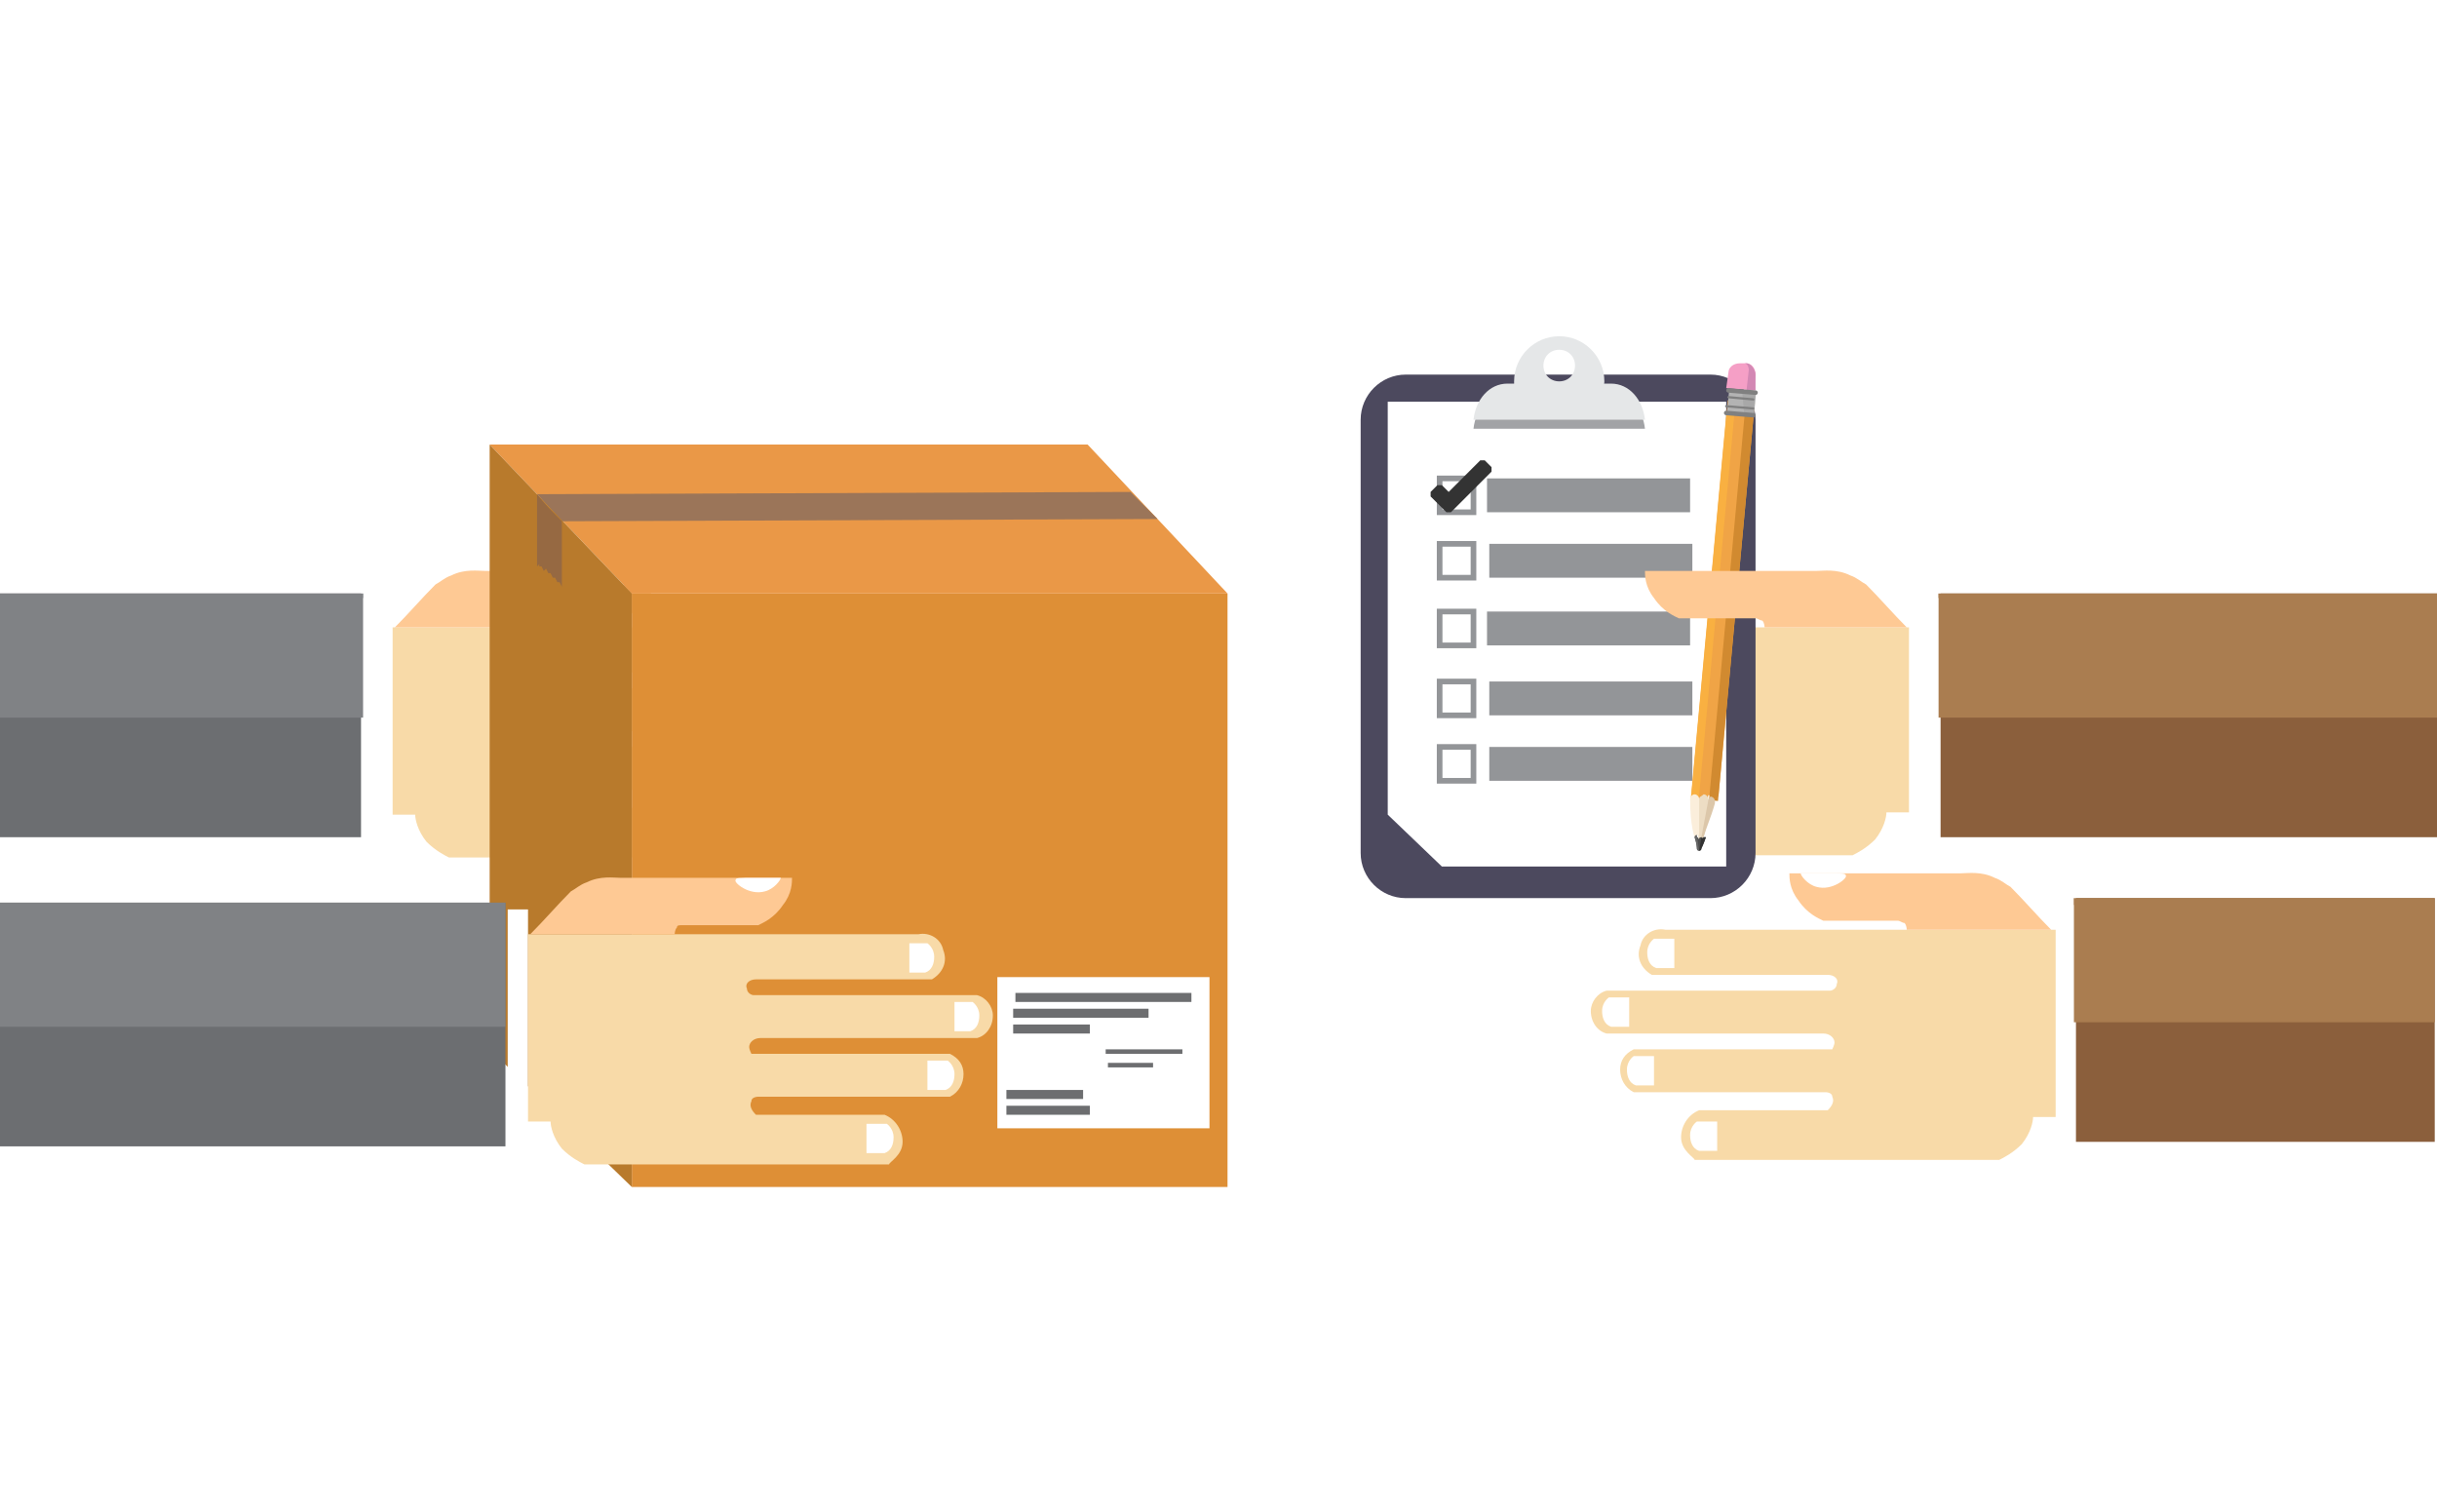 <svg version="1.1" id="Layer_1" xmlns="http://www.w3.org/2000/svg" x="0" y="0" viewBox="0 0 108 67" xml:space="preserve"><style>.st3{fill:#8b5f3c}.st4{fill:#aa7d50}.st5{fill:#fff}.st6{fill:#f8daa8}.st7{fill:#fec994}.st9{fill:#939598}.st10{fill:none;stroke:#939598;stroke-width:.25;stroke-miterlimit:10}.st11{fill:#333}.st13{fill:#e5e7e8}.st14{fill:#f0a446}.st24{fill:#4d4d4d}.st27,.st28{fill:none;stroke:gray;stroke-width:.1;stroke-linecap:round;stroke-linejoin:round;stroke-miterlimit:10}.st28{stroke-width:.2}.st29{fill:#6c6e71}.st30{fill:#808285}</style><g id="Brown"><g id="Brown_x5F_low"><g id="dress"><path class="st3" d="M92 39.8h15.9v10.8H92z"/><path class="st4" d="M91.9 39.8h16v5.5h-16z"/><path class="st5" d="M91 40.1h.9v10.1H91z"/></g><g id="hand"><path class="st6" d="M91 41.2H73.8c-.5-.1-1 .2-1.1.7-.2.5 0 1 .5 1.3H81c.3 0 .5.2.4.4 0 .2-.2.3-.3.3h-9.9c-.4.1-.7.5-.7.9 0 .5.3.9.7 1h9.6c.3 0 .5.2.5.4 0 .1-.1.3-.1.3h-8.8c-.4.2-.6.5-.6.9s.2.8.6 1h8.5s.3 0 .3.2c.1.2 0 .4-.2.6h-5.7c-.5.2-.8.7-.8 1.2 0 .6.6.9.6 1h13.5c.2-.1.6-.3 1-.7.4-.5.5-1 .5-1.2h1v-8.3z"/><path class="st5" d="M76.1 49.7V51h-.8c-.3-.1-.4-.4-.4-.7 0-.4.3-.6.3-.6h.9zm-1.9-8.1v1.3h-.8c-.3-.1-.4-.4-.4-.7 0-.4.3-.6.3-.6h.9zm-2 2.6v1.3h-.8c-.3-.1-.4-.4-.4-.7 0-.4.3-.6.3-.6h.9zm1.1 2.6v1.3h-.8c-.3-.1-.4-.4-.4-.7 0-.4.3-.6.3-.6h.9z"/><path class="st7" d="M90.9 41.2c-.6-.6-1.2-1.3-1.8-1.9-.2-.1-.4-.3-.7-.4-.6-.3-1.2-.2-1.5-.2h-7.6c0 .2 0 .7.4 1.2.4.6.9.8 1.1.9h3.3c.1 0 .2.1.3.1.1.1.1.3.1.3h6.4"/><path class="st5" d="M80.5 39.3c-.4-.1-.7-.5-.7-.6h1.1c.8 0 .9 0 .9.1.1.1-.6.7-1.3.5"/></g></g><g id="Brown_x5F_high"><g id="dress_1_"><path class="st3" d="M86 26.3h22v10.8H86z"/><path class="st4" d="M85.9 26.3H108v5.5H85.9z"/><path class="st5" d="M84.6 26.5h1.3v10.1h-1.3z"/></g><g id="hand_1_"><path class="st6" d="M84.6 27.8H67.4c-.5-.1-1 .2-1.1.7-.2.5 0 1 .5 1.3h7.8c.3 0 .5.2.4.4 0 .2-.2.3-.3.3h-9.9c-.4.1-.7.5-.7.9 0 .5.3.9.7 1h9.6c.3 0 .5.2.5.4 0 .1-.1.3-.1.3H66c-.4.2-.6.5-.6.9s.2.8.6 1h8.5s.3 0 .3.2c.1.2 0 .4-.2.6h-5.7c-.6.2-.9.6-.9 1.1 0 .6.6.9.6 1h13.5c.2-.1.6-.3 1-.7.4-.5.5-1 .5-1.2h1v-8.2z"/><path class="st5" d="M74.1 25.9c-.4-.1-.7-.5-.7-.6h1.1c.8 0 .9 0 .9.1.1.1-.6.7-1.3.5"/></g><g id="Notebook"><path d="M77.8 37.8c0 1.1-.9 2-2 2H62.3c-1.1 0-2-.9-2-2V18.6c0-1.1.9-2 2-2h13.5c1.1 0 2 .9 2 2v19.2z" fill="#4c495e"/><path class="st5" d="M61.5 17.8v18.3l2.4 2.3h12.6V17.8z"/><path class="st9" d="M65.9 21.2h9v1.5h-9z"/><path class="st10" d="M63.8 21.2h1.5v1.5h-1.5z"/><path class="st9" d="M66 24.1h9v1.5h-9zm-.1 3h9v1.5h-9zm.1 3.1h9v1.5h-9zm0 2.9h9v1.5h-9z"/><path class="st10" d="M63.8 33.1h1.5v1.5h-1.5zm0-2.9h1.5v1.5h-1.5zm0-3.1h1.5v1.5h-1.5zm0-3h1.5v1.5h-1.5z"/><path class="st11" d="M66.1 20.7l-.3-.3h-.2l-1.4 1.4-.3-.3h-.2l-.3.3v.2l.4.4.3.3h.2l1.8-1.8v-.2c0 .1 0 0 0 0z"/><path d="M72.9 19c-.1-.9-.7-1.6-1.5-1.6h-4.6c-.8 0-1.4.7-1.5 1.6h7.6z" fill="#a2a3a6"/><path class="st13" d="M72.9 18.6c-.1-.9-.7-1.6-1.5-1.6h-4.6c-.8 0-1.4.7-1.5 1.6h7.6z"/><path class="st13" d="M71 17.4c0-.2.1-.3.1-.5 0-1.1-.9-2-2-2s-2 .9-2 2c0 .2 0 .4.1.5H71zm-1.9-1.9c.4 0 .7.3.7.7 0 .4-.3.7-.7.7-.4 0-.7-.3-.7-.7 0-.4.3-.7.7-.7z"/></g><g id="Pencil"><path transform="matrix(.092 -.996 .996 .092 42.847 100.108)" class="st14" d="M67.6 26h17.5v1.2H67.6z"/><path d="M77.4 16.1c.2 0 .4.2.4.5l-.1.7-1.2-.1.1-.7c0-.2.2-.4.5-.4h.3z" fill="#f59fc6"/><path d="M77.8 16.6c0-.2-.2-.5-.4-.5h-.1c.2 0 .2.3.2.3l-.1.9h.4v-.7z" fill="#d388b4"/><path transform="rotate(-84.708 77.13 17.85) scale(1)" fill="#b3b3b3" d="M76.6 17.3h1v1.2h-1z"/><path transform="matrix(.092 -.996 .996 .092 42.144 99.978)" fill="#f9b041" d="M67.3 26.7h17.2v.4H67.3z"/><path transform="matrix(.092 -.996 .996 .092 42.462 100.399)" class="st14" d="M67.7 26.7h17.2v.4H67.7z"/><path transform="matrix(.092 -.996 .996 .092 42.78 100.82)" fill="#d18a30" d="M68.1 26.8h17.2v.4H68.1z"/><path fill="#eedec4" d="M74.9 35.4l1.2.1"/><path d="M75.3 35.4h-.1v.1c0 1.1.1 1.9.1 1.9 0 .1.1.1.1 0 0 0 .3-.8.4-1.9v-.1h-.1c0-.1-.1-.2-.2-.2-.1.1-.2.1-.2.2z" fill="#edddc4"/><path d="M75.7 35.5l-.3 1.6h.1c.1-.4.3-.8.5-1.5v-.1c0-.1-.1-.2-.2-.2 0 0-.1.1-.1.2z" fill="#dcc7aa"/><path d="M74.9 35.4s0 .1 0 0c0 1.2.2 1.7.2 1.7s.1-.1.2-.1v-1.6c0-.1-.1-.2-.2-.2s-.2.1-.2.2z" fill="#fbeedb"/><path class="st24" d="M75.1 37.1c.1.3.1.5.1.5 0 .1.1.1.1.1s.1 0 .1-.1c0 0 .1-.2.2-.5h-.1s-.1.1-.1 0c0 0-.1 0-.1.1-.1-.2-.2-.1-.2-.1z"/><path class="st24" d="M75.3 37.7l.1-.6s-.1 0-.1.1v.5z"/><path d="M75.2 37s-.1 0-.1.1c.1.3.1.5.1.5 0 .1.1.1.1.1l-.1-.7c.1.1.1.1 0 0z" fill="#666"/><path class="st11" d="M75.4 37.1l-.1.6s.1 0 .1-.1c0 0 .1-.2.2-.5h-.1s0 .1-.1 0z"/><path opacity=".4" fill="#999" d="M77.3 18.4l-.1-1.1.6.1-.1 1z"/><path class="st27" d="M76.6 17.6l1.1.1"/><path class="st28" d="M76.5 18.3l1.2.1"/><path class="st27" d="M76.5 18l1.2.1"/><path class="st28" d="M76.6 17.3l1.2.1"/></g><path class="st7" d="M84.5 27.8c-.6-.6-1.2-1.3-1.8-1.9-.2-.1-.4-.3-.7-.4-.6-.3-1.2-.2-1.5-.2h-7.6c0 .2 0 .7.4 1.2.4.6.9.8 1.1.9h3.4c.1 0 .2.1.3.1.1.1.1.3.1.3h6.3"/></g></g><g id="Grey"><g id="Grey_x5F_high"><g id="dress_2_"><path class="st29" d="M0 26.3h16v10.8H0z"/><path class="st30" d="M0 26.3h16.1v5.5H0z"/><path class="st5" d="M16.1 26.5h1.3v10.1h-1.3z"/></g><g id="hand_2_"><path class="st6" d="M17.4 27.8h17.3c.5-.1 1 .2 1.1.7.2.5 0 1-.5 1.3h-7.8c-.3 0-.5.2-.4.4 0 .2.2.3.3.3h9.9c.4.1.7.5.7.9 0 .5-.3.9-.7 1h-9.6c-.3 0-.5.2-.5.4 0 .1.1.3.1.3h8.8c.4.2.6.5.6.9s-.2.8-.6 1h-8.5s-.3 0-.3.2c-.1.2 0 .4.2.6h5.7c.5.2.8.7.8 1.2 0 .6-.6.9-.6 1H19.9c-.2-.1-.6-.3-1-.7-.4-.5-.5-1-.5-1.2h-1v-8.3z"/><path class="st7" d="M17.5 27.8c.6-.6 1.2-1.3 1.8-1.9.2-.1.4-.3.7-.4.6-.3 1.2-.2 1.5-.2h7.6c0 .2 0 .7-.4 1.2-.4.6-.9.8-1.1.9h-3.4c-.1 0-.2.1-.3.1-.1.1-.1.3-.1.3h-6.3"/><path class="st5" d="M27.9 25.9c.4-.1.7-.5.7-.6h-1.1c-.8 0-.9 0-.9.1-.1.1.6.7 1.3.5"/></g></g><g id="Package"><path fill="#de8f36" d="M28 26.3h26.4v26.3H28z"/><path fill="#ea9847" d="M54.4 26.3H28l-6.3-6.6h26.5z"/><path fill="#9b7559" d="M51.3 23l-26.4.1-1.1-1.2 26.3-.1z"/><path fill="#b87a2c" d="M21.7 19.7l6.3 6.6v26.3l-6.3-6.1z"/><path d="M24.9 23.1V26l-.1-.2h-.1l-.1-.2h-.1l-.1-.2h-.1l-.1-.2-.1.1-.1-.2h-.1V25l-.1.1v-3.2c.3.4.7.8 1.1 1.2z" fill="#966942"/><path class="st5" d="M44.2 43.3h9.4V50h-9.4z"/><path d="M44.6 49h3.7v.4h-3.7zm0-.7H48v.4h-3.4zm.3-2.9h3.4v.4h-3.4zm0-.7h6v.4h-6zm.1-.7h7.8v.4H45zm4 2.5h3.4v.2H49zm.1.6h2v.2h-2z" fill="#6d6e70"/></g><g id="Grey_x5F_low"><g id="dress_3_"><path class="st29" d="M0 40h22.4v10.8H0z"/><path class="st30" d="M0 40h22.4v5.5H0z"/><path class="st5" d="M22.5 40.3h.9v10.1h-.9z"/></g><g id="hand_3_"><path class="st6" d="M23.4 41.4h17.3c.5-.1 1 .2 1.1.7.2.5 0 1-.5 1.3h-7.8c-.3 0-.5.2-.4.4 0 .2.2.3.3.3h9.9c.4.1.7.5.7.9 0 .5-.3.9-.7 1h-9.6c-.3 0-.5.2-.5.4 0 .1.1.3.1.3h8.8c.4.2.6.5.6.9s-.2.8-.6 1h-8.5s-.3 0-.3.2c-.1.2 0 .4.2.6h5.7c.5.2.8.7.8 1.2 0 .6-.6.9-.6 1H25.9c-.2-.1-.6-.3-1-.7-.4-.5-.5-1-.5-1.2h-1v-8.3z"/><path class="st5" d="M38.4 49.8v1.3h.8c.3-.1.4-.4.4-.7 0-.4-.3-.6-.3-.6h-.9zm1.9-8v1.3h.7c.3-.1.4-.4.4-.7 0-.4-.3-.6-.3-.6h-.8zm2 2.6v1.3h.7c.3-.1.4-.4.4-.7 0-.4-.3-.6-.3-.6h-.8zM41.1 47v1.3h.8c.3-.1.4-.4.4-.7 0-.4-.3-.6-.3-.6h-.9z"/><path class="st7" d="M23.5 41.4c.6-.6 1.2-1.3 1.8-1.9.2-.1.4-.3.7-.4.6-.3 1.2-.2 1.5-.2h7.6c0 .2 0 .7-.4 1.2-.4.6-.9.8-1.1.9h-3.4c-.1 0-.2 0-.2.1-.1.1-.1.3-.1.3h-6.4"/><path class="st5" d="M33.9 39.5c.4-.1.7-.5.7-.6h-1.1c-.8 0-.9 0-.9.1-.1.1.6.7 1.3.5"/></g></g></g></svg>